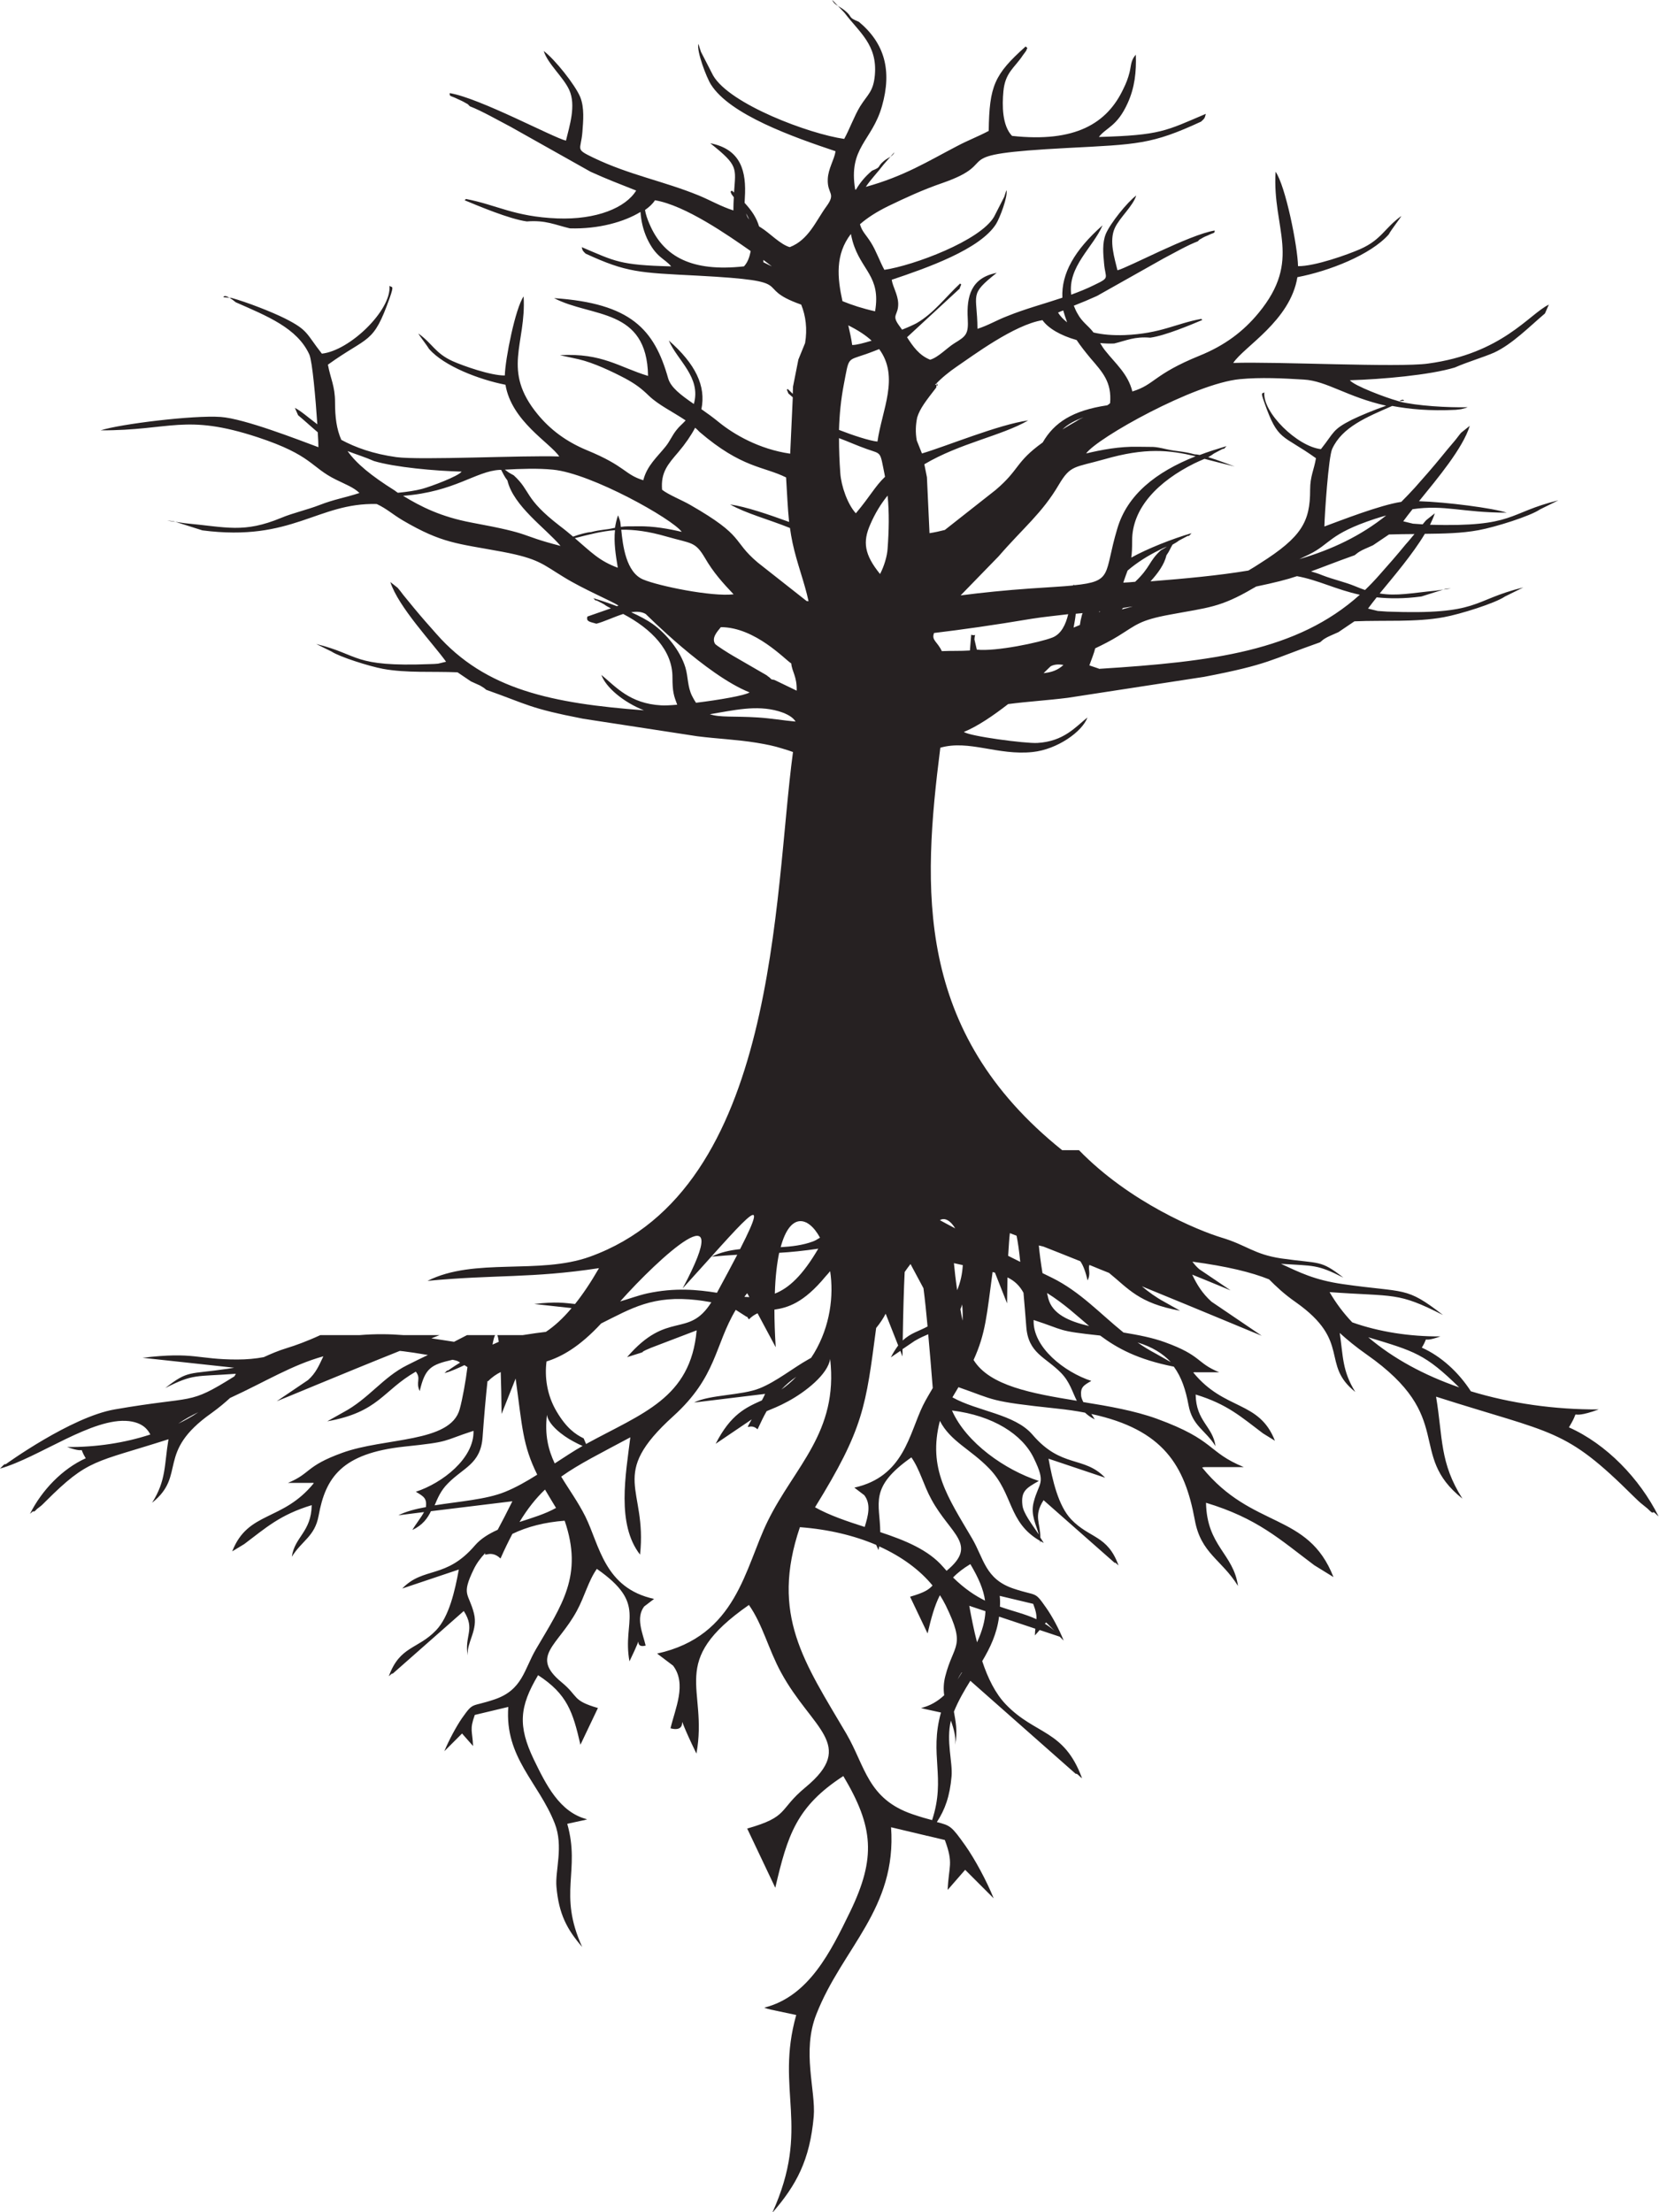 <?xml version="1.0" encoding="utf-8"?>
<!-- Generator: Adobe Illustrator 22.0.0, SVG Export Plug-In . SVG Version: 6.00 Build 0)  -->
<svg version="1.1" id="Layer_1" xmlns="http://www.w3.org/2000/svg" xmlns:xlink="http://www.w3.org/1999/xlink" x="0px" y="0px"
	 viewBox="0 0 768 1024" style="enable-background:new 0 0 768 1024;" xml:space="preserve">
<style type="text/css">
	.st0{fill-rule:evenodd;clip-rule:evenodd;fill:#262122;}
</style>
<path class="st0" d="M491.7,532.4h7.8c23.6,24.3,55.3,37.2,65.8,40.4c11.8,3.5,15.1,7.8,27.8,9.7c18.1,2.6,18,0.5,28.8,8.9
	c-12.2-6.2-13.6-5.4-28.9-6.4c8.5,3.9,15.4,7.5,28.7,9.4c29.2,4.2,28.9,0.8,46.3,14.3c-21.2-10.8-22.1-8.4-52.5-10.6
	c2.9,5,6.4,9.7,10.5,14c12.4,4.4,26.6,6.6,40.8,6.5c-10.2,3.7-4.5-1.6-8.6,5.2c9,4,17.1,11.5,22.7,20.2c18.4,5.6,38.7,8.5,59.2,8.4
	c-16.4,6-7.2-2.5-13.8,8.3c17.3,7.7,32.7,23.6,41.5,41.2c-0.9-0.6-2.2-2.4-2.6-1.8c-0.4,0.5-2-1.4-2.5-1.8c-3.6-3-2.5-1.8-6.4-5.6
	c-32.1-31.9-36.4-28.6-91.5-46.2c3.2,19.2,1.6,30.5,12.2,47.2c-26-20.7-2.5-37.4-44.3-66.7c-5-3.5-9.1-6.9-12.5-10
	c1.6,10.7,1.1,17.5,7.2,27.3c-16.2-12.9-1.6-23.2-27.5-41.5c-5.6-3.9-9.2-7.4-12.4-10.6c-8.2-3.3-19.3-6-35.5-8.2
	c0.9,1.2,1.9,2.4,3.2,3.5l14.5,9.8c-0.6-0.2-7.6-3.2-17.8-7.3c2.2,4.6,4.6,8.6,8.9,12.5l23.3,15.8c-1.4-0.5-25.9-10.8-55.5-22.9
	c3.1,2.6,6.5,5.1,10.4,7.2l7.3,4.1c-19.1-3.4-24-10.3-32.9-17.5c-3-1.2-6-2.4-9.1-3.7c-0.7,2.2,0.8,3.7-0.8,7.2
	c-1-4.1-2-6.9-3.4-8.9c-5.7-2.3-11.5-4.6-17.1-6.8l-2.1-0.5c0.3,3.2,0.9,8,1.7,12.8l4.5,2.2c12.9,6.4,22,16.4,33,25.3
	c6.7,1.1,13.5,2.4,19.2,4.5c17.1,6.2,14.4,9.5,25.1,13.9l-10.6,0c-0.2,0-1-0.1-1.4,0.1c14.5,17.8,30.5,12.8,37.8,31.6l-5.5-3.4
	c-10-7.5-16.4-13.5-31.2-18c0.2,12.5,7.9,14.6,9.2,23.9c-4.8-7.6-10.7-9.3-12.5-19c-1.3-7-3.2-12.9-6.8-17.8
	c-16.7-3.3-26.2-8.5-34.1-14.4c-20.5-2.2-16-2.4-30.8-7.2c-0.5,12.7,14.4,24.2,26.7,28.2c-3.7,2.1-5.1,3-4.7,7
	c0.1,0.8,0.5,1.8,1,2.8c11.8,1.9,23.8,4,34,7.7c27.4,10,23.1,15.3,40.3,22.4l-17,0c-0.3,0-1.6-0.1-2.3,0.2
	c23.3,28.7,49,20.5,60.8,50.7l-8.9-5.5c-16-12-26.3-21.7-50.1-28.9c0.4,20.1,12.7,23.5,14.8,38.5c-7.6-12.3-17.2-15-20-30.6
	c-4.6-25-14.4-41.8-47.9-49c0.6,0.8,1.1,1.7,1.6,2.5c-1.9-0.9-3.3-2-4.5-3.1c-4-0.8-8.3-1.4-13-1.9c-32-3.4-28.3-3.9-45.6-9.9
	c-0.9,1.5-1.8,3-2.8,4.7c11.6,6.5,28.8,7.7,37,17.2c13.5,15.8,23.8,9.7,33.7,20l-26.2-8.8c1.8,9.9,4.5,21.8,10.5,28.1
	c8.5,8.9,16.8,7.2,21.9,21.3c-0.6-0.4-1.5-1.6-1.8-1.2l-32.9-29c-4.8,7.5-1.4,10.5-1.5,17.3c0.6,0.9,1.1,1.7,1.6,2.5
	c-0.6-0.3-1.1-0.6-1.6-0.9c-0.1,0.5-0.1,1.1-0.2,1.7c0.1-0.6,0.1-1.2,0-1.8c-14.9-8.6-12.2-21.9-23.5-33.5
	c-8.6-8.9-17.9-12.5-22.8-22c-5.7,22.2,3.7,35.3,14.9,54.4c5.5,9.4,6.1,18.8,19.1,23.2c11.3,3.8,9.6,0.9,15.2,8.9
	c2.7,3.8,6.1,10.1,8.1,15.2l-1.8-1.8l-9.3-3.1l-2.2,2.5c0-1.2,0.1-2.2,0.2-3.1l-16.8-5.6c-1,7.9-4.1,14.4-7.8,20.6
	c2.6,7.9,6.1,15,10.9,20c13.7,14.3,27,11.5,35.3,34.2c-1-0.6-2.4-2.5-2.9-2l-48.8-43.1c-2.8,4.5-5.5,9.1-7.6,14.3
	c0.7,4.2,1.8,8.7,0.6,15.3c0.4-3.8-0.7-7.4-2-11.2c-2.3,9.6,0.9,19.2,0.3,25.9c-0.8,9.1-3,15.3-6.8,21.1c6.3,1.6,6.8,1.9,13.2,10.9
	c4.3,6.1,9.8,16.2,13.1,24.4l-13.2-13.2l-8.1,9.3c0.5-11.3,2.8-12-1.3-23.1l-8.4-2l-0.3,0.4l0.2-0.4l-16.4-3.9
	c2.7,37.8-22.6,55.9-34.6,86.6c-6.8,17.2-0.2,35.2-1.2,47.3c-1.8,20.2-8,31.7-19.2,44.6c18.1-39.9,1.2-56.4,11.1-91.6l-11.8-2.5
	c-0.5-0.1-2-0.5-3-0.9c20.7-5.2,30.8-26,39.8-44.5c12-24.9,10.8-39.2-3.2-62.7c-21.7,14.1-25.8,27.3-31.5,51.7l-13-27.4
	c19.6-5.6,14.2-8.5,27-19.1c23.8-19.7,2.9-27-11.3-53.1c-5.9-10.8-8.5-22.2-14.9-31.3c-38.2,26.6-18.7,38.1-24.3,68.8
	c-12.7-26-0.9-8.8-12-11.7c2.2-9.3,7.6-20.5,1.2-29l-7.4-5.6c37-8.1,40.6-39.8,51.2-61.3c12.4-25.3,32.8-41.1,28.9-75.1
	c-1,7.1-11.4,15.3-19.6,19.7c-4.4,2.4-6.8,3.2-9.8,4.5c-1.4,2.4-2.7,5.2-4.2,8.4c-3.7-3.5-6.4,2-2.7-4.6l-16.7,11.3
	c7-13.7,14-16.8,21.4-20.1c0.5-0.9,1-1.9,1.5-3l-32.9,4c7.2-3.7,22-3.2,30.4-6.6c7.7-3.1,15.6-9.5,22.4-13.3l1.4-0.8
	c0.5-0.7,0.9-1.5,1.4-2.2c7.5-12.6,9.1-26.6,7.4-37.9c-0.8,0.9-1.4,1.7-2.1,2.4c-10.3,12.5-17.7,14.5-23.7,15.4
	c0,5.2,0.2,11,0.6,17.4l-8.4-15.7c-1.4,0.6-2.7,1.5-4,2.8c-0.4-0.4-0.9-1.6-1.1-1.2l-5-3.2c-9.8,16.4-8.7,30.9-28.9,49.2
	c-30.6,27.7-12,32.9-15.4,64.1c-11-14.1-6.6-37.2-4.5-54.3c-13.8,7.4-23.9,12.4-32,18.2c3.6,6,7.8,11.7,11.2,18.5
	c6.6,13.4,8.8,33.1,31.8,38.1l-4.6,3.5c-4,5.3-0.7,12.3,0.7,18.1c-6.9,1.8,0.4-8.9-7.5,7.3c-3.5-19.1,8.6-26.3-15.1-42.8
	c-4,5.7-5.6,12.7-9.3,19.5c-8.8,16.2-21.8,20.8-7,33c8,6.6,4.7,8.4,16.8,11.9l-8.1,17c-3.5-15.2-6.1-23.4-19.6-32.2
	c-8.7,14.6-9.4,23.5-2,39c5.6,11.5,11.9,24.5,24.7,27.7c-0.6,0.2-1.5,0.5-1.9,0.5l-7.3,1.6c6.2,21.9-4.4,32.2,6.9,57
	c-7-8.1-10.8-15.2-11.9-27.8c-0.7-7.5,3.4-18.7-0.8-29.4c-7.5-19.1-23.2-30.4-21.5-53.9l-15.5,3.7c-2.5,6.9-1.1,7.3-0.8,14.4
	l-5.1-5.8l-8.2,8.2c2.1-5.1,5.5-11.4,8.1-15.2c5.6-7.9,4-5,15.2-8.8c12.9-4.4,13.6-13.8,19.1-23.2c12-20.5,22-34.1,13.3-59.5
	c-9.3,0.7-17.4,2.8-24.2,6.1c-1.8,3.4-3.6,7.1-5.5,11.4c-4.4-4.3-8-0.3-7-2.6c-2.3,2.4-4.1,4.9-5.4,7.6c-5.9,12.2-2.3,10.9,0.1,20.4
	c2,7.8-3.4,13.3-2.9,19.5c-1.6-9.3,3.7-12-1.8-20.6l-32.9,29c-0.3-0.4-1.2,0.8-1.8,1.2c5.1-14.1,13.4-12.4,21.9-21.3
	c6-6.3,8.7-18.2,10.5-28.1l-26.2,8.8c9.9-10.3,20.2-4.2,33.7-20c2.7-3.1,6.3-5.3,10.5-7.2c1.8-3.3,4-7.6,6.8-13.2l-37.7,4.6
	c-1.6,3.3-3.8,6.4-8.6,8.7c1.6-2.8,4.1-5.8,5.4-8.3l-11.9,1.5c3.4-1.7,7.8-2.9,12.8-3.8l0-0.1c0.4-4-1-4.8-4.7-7
	c12.3-4,27.1-15.5,26.7-28.2c-15.1,4.9-10.1,5-32,7.3c-29,3.1-36.5,14.3-39.7,32c-1.8,9.7-7.7,11.4-12.4,19c1.3-9.3,9-11.4,9.2-23.9
	c-14.8,4.5-21.2,10.5-31.2,18l-5.6,3.4c7.3-18.8,23.3-13.7,37.8-31.6c-0.4-0.2-1.2-0.1-1.4-0.1l-10.6,0c10.7-4.4,8-7.7,25.1-13.9
	c19.7-7.2,50.1-4.5,54.4-20.2c1.3-4.7,2.8-13,3.6-19.5l-1.4-0.9c-3.2,1.5-6.3,2.9-9.2,3.7c0.5-0.4,1.3-1.6,1.6-1.2
	c0,0,2.2-1.6,5.6-3.7l-1.2-0.7c-0.5-0.2-1.3-0.4-2.3-0.6c-10,2.3-12.7,3.8-15.2,14.5c-2-4.3,0.8-5.6-1.8-9c-15.4,8.8-17,18.7-41,23
	l7.3-4.1c11.9-6.3,18.4-16.3,29.7-21.9c3.4-1.7,6.6-3.3,9.6-4.7c-4.7-0.8-9.3-1.5-11.2-1.7c-0.6-0.1-1.2-0.1-1.8-0.2
	c-26.8,10.7-55.7,22.9-57,23.3l14.5-9.8c3.7-3.3,5.1-6.8,7.1-11c-14.7,4.1-26.7,11.7-43,19.2l-0.1,0c-2.4,2.2-5.1,4.5-8.7,7.1
	c-26,18.3-11.3,28.6-27.5,41.5c6.6-10.4,5.6-17.4,7.6-29.4c-34.3,11-37,8.9-56.9,28.8c-2.4,2.4-1.7,1.7-4,3.5
	c-0.3,0.3-1.3,1.5-1.6,1.1c-0.2-0.3-1.1,0.8-1.6,1.1c5.5-11,15.1-20.9,25.8-25.7c-4.1-6.8,1.7-1.5-8.6-5.2
	c13.4,0.1,26.6-1.9,38.5-5.8c-1.1-2.1-3.3-5.4-9.9-6.2C42.9,655.9,18,674.7,0,679.8c0.8-0.7,2.1-2.5,2.6-2c0,0,30.2-21.9,50.5-25.4
	c37.9-6.6,33.5-1.6,55.4-15.3c0.2-0.4,0.5-0.8,0.7-1.2c-18.9,1.4-19.5-0.1-32.7,6.6c10.8-8.4,10.7-6.2,28.8-8.9
	c1.1-0.2,2.1-0.3,3.1-0.5l-42.4-4.6c24.1-2.9,25.2,0.8,43.8,0.8c4.5,0,8.6-0.4,12.3-1.1c3.1-1.4,6.4-2.9,11-4.3
	c3.3-1,8.7-2.9,15.2-5.9h18.2c7.3-0.6,14-0.5,20.2,0h16.8l-3.8,1.5c3.6,0.5,7.1,1.1,10.5,1.6c2.2-1.1,4.2-2.2,6-3.1h13
	c-0.4,0.7-0.8,2.2-1.2,4.4c1-0.4,1.9-0.9,2.9-1.3c-0.2-1.5-0.4-2.5-0.7-3.1H242c4.5-0.7,7.9-1.2,10.7-1.5c3.9-2.6,7.9-6.2,11.9-11
	l-17.3-1.9c10.3-1.2,13.9-0.5,18.9,0c3.6-4.5,7.3-10,11.1-16.6c-31.5,4.8-48.2,2.9-79.4,5.9c21.8-11,51.6-2.7,75.2-11.2
	c87.3-31.5,85-167,94-233.6c-1.3-0.5-2.9-1-4.9-1.6c-4.1-1.3-7.3-1.9-12-2.7c-9.3-1.5-17.9-1.8-27.4-3l-52.8-8.1
	c-25.2-4.9-25.4-6.5-44.9-13.4l-1.1-0.9c-0.3-0.2-1.6-1-1.8-1.1c-0.4-0.2-1.3-0.6-2-0.9l-2.2-1l-6.2-4.2
	c-11.5-0.5-23.6,0.4-34.5-1.6c-6.4-1.2-20-5.5-23.8-8l-7.1-3.5c20.4,5,16.4,10.7,52.7,9.3c1,0,2.7-0.1,3.7-0.2l3.7-0.9
	c-6-8.4-22.1-25.3-25.8-36.9l3.4,2.7c0.8,0.9,1.7,2.1,2.6,3.3c1.9,2.3,3.2,3.9,5,6.1c3.3,4,6.9,8.1,10.3,11.9
	c22.8,26,53.9,32.2,96.1,35.4c-9.6-3.8-17.7-10.7-19.7-16.4c6.7,5.5,13.1,13.3,27.7,14.1c1.5,0.1,4.1,0,7.4-0.3
	c-1.5-4-2.2-5.8-2.2-12.6c0.1-12.5-9.7-22.5-22.8-29.4c-4.4,1.4-8.9,3.6-12.4,4.5c-3.2-0.9-4.8-1-4.2-3.3l10.9-3.8
	c-1.2-0.6-2.3-1.2-3.2-1.9l-2.9-1.5c-1.6-0.9-0.2,0.7-2-1.3c3.4,1,7.2,2.3,10.9,3.7l0.7-0.3c-3.2-2.1-16.3-7.6-25.2-13.1
	c-9.9-6-11.6-8.6-28.6-11.8c-21-3.9-27.7-3.8-46-14.5c-4.9-2.9-7.4-5.4-12.1-7.6c-27.5-0.7-39,17.6-80.7,12.2l-13.3-4.2
	c-1.1-0.2-2.2-0.3-3-0.3l8.3,1.2c19.3,1.8,27.1,4.7,44.5-2.5c5.5-2.3,11.7-3.6,17.9-6c6.7-2.6,11.2-3.2,18.3-5.5
	c-2.6-2.6-6.7-4.1-10.9-6.2c-11.8-5.8-10.8-11.2-36.2-19.6c-33.8-11.1-40.1-3.1-72.7-3.2c8.9-2.9,42.9-7.1,55.6-6.2
	c11,0.8,36,10.6,45.2,14c0-1.4-0.1-3.8-0.3-6.9c-3.2-2.7-6.2-5.5-9.1-7.9l-1.5-3.4c2.8,1.4,6,4.3,10.4,7.6
	c-0.8-11.9-2.3-29.1-3.7-32.3c-5.6-12.3-19.6-17.8-34.1-24.2c-0.7-0.6-5.1-4.2-5.7-2.3l3.8,0.3c7.2,2,18.7,6.5,24.7,9.5
	c10.9,5.5,9.7,6.9,17.1,16.3c13-1.4,32.3-20.2,31.3-31.4c1.1,1,2.3-0.7,0.1,5.6c-7.7,21.8-9.7,17.3-28.6,30.9
	c1.2,6.5,3.3,9.9,3.3,17.4c0,6.9,0.7,12.4,2.9,17.4c6.5,3.5,14.7,6.5,25.5,8c11.4,1.5,58.8-0.9,75.4-0.3
	c-4.2-6.3-22.1-16.3-24.9-33.2c-12.2-2.4-28.4-8.6-35.4-16.6c-0.9-1.6-4.9-6.7-4.9-7.1c6.6,4.7,7.7,9.1,15.9,12.8
	c4.7,2.1,17.6,6.7,24.1,6.6c0.2-7.8,4.9-31.2,8.7-36.6c1.3,22.1-10.4,34.1,6.6,54.7c5.9,7.1,13.1,12.5,22.7,16.5
	c18,7.4,17.3,11.2,26.1,13.9c1.7-6.8,6.5-10.8,10.4-15.7c2-2.5,2.9-5,5-7.6c1.3-1.7,2.8-2.8,4.2-4.4c-6.3-4.2-12.5-7.1-17-11.4
	c-3.6-3.5-6.3-5.5-11.1-8.1c-5.9-3.1-14.5-7.2-21.4-8.8l-8.7-1.9c19.6-1.1,27.5,5.6,40.8,9.6c-0.5-31.7-26.1-26.9-43.5-36
	c35.5,2.4,46.4,14.4,52.8,37.1c1.2,4.2,5.8,7.7,11.9,11.9c3.5-12.4-7.7-20.2-11.6-29.4c12.4,10.9,17.3,21.1,15.1,31.8
	c2.6,1.8,5.5,3.9,8.3,6.2c6.7,5.4,18.3,12.3,32.8,14.4l1.2-26.1l-1.6-1.4c-0.5-0.7,0,0.7-0.8-1.3c-0.6-1.6-0.4-0.3,0-1.2
	c0.8,0.8,1.6,1.5,2.4,2.3l0.1-3.3l2.5-12.6l3.1-7.6c1.1-6.6,0.3-12.6-1.8-17.8c-23.8-8.4,1.1-10.8-47.9-13.4
	c-27.3-1.4-32.8-1.4-51.9-10.2c-1.2-1.2-1.4-1.2-1.8-3c15.6,6.6,17.5,8.3,41.4,8.9c-3-3.7-7-4-11.2-13c-1.8-4-2.7-8-3-12.2
	c-7.5,4.6-19.4,8-32.7,7.6c-6.8-1.6-11.2-3.9-19.9-3.2c-8.1-1.1-22.5-7.2-28.8-9.8l0.6-0.6c14.2,2.7,22.3,8.2,42.3,9
	c18.2,0.7,31.7-5,36.5-12.9c-7.1-2.8-14.1-5.5-21.1-8.7l-37-20.8c-5.2-2.7-13.4-7.4-18.9-9.5c-1.7-1.7-0.1-0.4-2.6-1.9
	c-1.4-0.8-1.5-0.7-3.1-1.5c-3.2-1.6-3.8-1-3.6-2.7c13.9,2.3,48.1,20.7,53.8,22c1.6-6.7,4.8-16.3,1.5-23.5c-2.7-5.9-9.9-12-11.8-18
	c5.1,3.8,14.5,15.6,16.9,21.3c2,5,1.4,11,1,16.3c-0.7,8.6-3.6,7.6,5.3,11.9c16.5,7.9,32.2,10.7,48.4,17.3c5.6,2.3,10.5,5.2,16.2,7
	c0-2.3,0.1-4.3,0.2-6.1c-0.4-0.5-1-1.4-1.1-1.5c-0.5-1.7-0.8-0.5,0.2-1.6c0.3,0.3,0.7,0.6,1,0.9c0.8-11.5,2.1-12.4-11-22.8
	c14.3,2.8,16.8,13.1,16,25.4c0,0.8-0.1,1.5-0.1,2.2c3.4,3.7,5.5,6.9,6.7,10.9l0.8,0.5c4.1,2.5,8.9,7.8,13.4,9.1
	c8.8-3.4,12.1-12.2,17-18.9c4.6-6.3,0.3-5.5,0.6-12.6c0.2-4.9,3-8.9,3.6-12.9c-19.7-6.6-48.9-16.9-57.7-30.9
	c-2.1-3.3-6.7-15.5-5.8-18.8l1.2,3.7l5.6,10.9c7.6,13.3,44.5,27.1,60.7,29.4c2.4-4.3,4.7-10.7,7.4-15.1c3.5-5.6,6.1-6.7,6.8-14.5
	c1.2-14-7.2-19.7-14-28.7L385.3,0c0.8,2.3,3.4,2.9,5.7,4.8c4.2,3.4,1,3,6.6,5.3c11.9,9.9,15.4,22.5,10.7,39
	c-4.6,16.3-15.7,19.1-12.4,38.7l0.4-0.1c1.8-3.1,4.2-6,7.4-8.7c4.7-1.9,2-1.6,5.5-4.5c1.9-1.6,4.2-2.1,4.8-4l-4.9,5.6
	c-2.8,3.7-5.9,6.8-8.3,10.4c17.7-4.9,28.5-11.7,42.3-18.9c5.1-2.7,9.5-4.3,14.6-7c0.3-20.9,2.6-26.1,17.1-39.1
	c1.2,1.3,0.9-0.1,0.3,1.9c-0.1,0.2-1.3,1.8-1.6,2.2c-3.8,5.8-8.2,7.9-9,16.7c-0.6,6.5-0.6,15.8,4,20.6c29.3,3.2,44-5.8,51.5-21.7
	c1.3-2.6,2.2-4.9,2.9-7.7c0.8-3.2,0.5-5.5,2.9-8.2c0.3,7.9-0.5,15.3-3.8,22.5c-4.9,10.8-9.8,11.1-13.3,15.6
	c28.6-0.8,30.9-2.8,49.5-10.7c-0.5,2.2-0.7,2.2-2.2,3.6c-22.9,10.6-29.4,10.5-62,12.2c-58.9,3.1-28.4,6-57.7,16.2
	c-9.3,3.2-17.2,6.9-25.1,10.7c-5.5,2.7-9.8,5.5-13.1,8.4c1,3.5,2.8,4.8,5.1,8.5c2.3,3.6,4.2,9,6.2,12.6c13.5-2,44.4-13.5,50.8-24.6
	l4.7-9.2l1-3.1c0.8,2.8-3.1,13-4.8,15.7c-7.4,11.7-31.9,20.3-48.3,25.8c0.5,3.3,2.8,6.7,3,10.8c0.2,5.9-3.4,5.2,0.5,10.5
	c0.4,0.6,0.9,1.2,1.3,1.8c3-1.2,5.4-2.3,6.7-3c8.1-4.7,13.3-12,20.2-18.4c0.6,1.1,0.8-0.5,0.1,1.4c-0.9,2.4-0.3,0.7-0.9,1.5
	l-23.8,22c2.7,4.2,5.6,8.4,10.7,10.4c3.8-1.1,7.8-5.5,11.2-7.6c5.4-3.3,6.6-4.2,6.2-11.4c-0.6-10.3,1.5-18.9,13.4-21.2
	c-13.1,10.4-9,9.4-8.9,25.9c4.8-1.5,8.9-4,13.6-5.8c8.6-3.5,17.1-5.7,25.7-8.6c-0.5-11.2,5.6-22,18.6-33.5
	c-4.4,10.3-16.2,19-14.5,32.1c3.5-1.3,7.1-2.7,10.7-4.5c7.5-3.6,5.1-2.8,4.5-10c-0.4-4.4-0.9-9.4,0.8-13.6c2-4.8,9.9-14.7,14.1-17.8
	c-1.6,5-7.6,10.1-9.9,15c-2.8,6-0.1,14.1,1.2,19.6c4.7-1.1,33.3-16.5,45-18.4c0.1,1.4-0.4,0.9-3,2.2c-1.3,0.6-1.4,0.5-2.6,1.2
	c-2.1,1.3-0.8,0.2-2.2,1.6c-4.6,1.7-11.4,5.6-15.8,7.9l-30.9,17.4c-3.5,1.6-7.1,3.1-10.7,4.5c0.5,1.2,1,2.5,1.8,3.8
	c2,3.7,4.8,5.4,7,8.2c0.1,0.1,0.2,0.3,0.3,0.4c4.2,1,9.1,1.4,14.5,1.2c16.7-0.7,23.5-5.3,35.4-7.5l0.5,0.5
	c-5.2,2.2-17.3,7.3-24.1,8.2c-7.3-0.6-11,1.3-16.7,2.7c-2.2,0.1-4.4,0-6.5-0.2c0.7,1.2,1.5,2.5,2.5,3.7c4.6,5.8,10.4,10.6,12.4,18.7
	c10.5-3.2,9.6-7.8,31.2-16.6c11.6-4.7,20.2-11.2,27.2-19.7c20.4-24.7,6.3-39,7.9-65.4c4.6,6.5,10.2,34.4,10.4,43.7
	c7.8,0.1,23.1-5.4,28.8-7.9c9.9-4.4,11.2-9.7,19-15.3c0,0.4-4.8,6.5-5.8,8.5c-8.4,9.5-27.7,17-42.3,19.8
	c-3.3,20.2-24.7,32.1-29.7,39.7c19.8-0.7,76.4,2.2,90.1,0.3c34.4-4.6,46.9-22.9,56-27.3l-1.8,4.1c-7.1,6-15.1,14.2-23.5,18.1
	c-5.3,2.3-12.3,4.3-18.2,6.9c-11.5,3.5-34,5.5-48.6,5.9c1.8,2.5,17,8.2,21.9,9.5c0.2,0.1,0.4,0.1,0.6,0.2l2.6-0.2
	c-0.3-0.8-1.4-0.4-2.5,0.3c8.4,2.1,22.9,2.9,31.9,2.7c-1.1,0.4-0.2,0.2-3,0.9c-0.3,0.1-2.1,0.2-2.5,0.3c-11.9,0.6-21.5-0.3-29.4-1.8
	c-11.9,5.2-23.2,9.8-27.8,19.9c-1.7,3.7-3.5,30.4-3.6,35.9c7.1-2.6,25.6-9.9,35.6-11.4c2.1-2.1,4.2-4.3,6.3-6.6
	c4.1-4.6,8.3-9.4,12.3-14.3c2.1-2.6,3.7-4.5,6-7.2c1.2-1.4,2.2-2.9,3.1-3.9l4-3.2c-3.2,10.4-14.9,24.3-23.5,34.9
	c12.9,0.4,34.3,3.2,40.6,5.3c-20.6,0-28.7-3.8-43.6-1.6c-1.7,2.1-3.1,4-4.3,5.6l4.5,1.1c1.1,0.1,3.2,0.2,4.4,0.3h0.1
	c0.6-0.7,1.1-1.4,1.6-1.9l4-3.2c-0.5,1.7-1.3,3.4-2.2,5.3c39.6,1.1,35.7-5.5,59.4-11.3l-8.5,4.2c-4.5,3.1-20.7,8.2-28.4,9.6
	c-8,1.5-16.4,1.6-24.9,1.7c-5.6,9.4-14.4,19.7-20.9,27.6c8,1.3,14.6-0.2,26-1.3l6.9-1c-0.7,0-1.6,0-2.5,0.2l-11.1,3.5
	c-8.1,1.1-14.9,1-20.7,0.4c-1.5,1.9-2.9,3.7-4,5.2l4.5,1.1c1.1,0.1,3.2,0.2,4.4,0.3c43.4,1.6,38.6-5.2,63-11.2l-8.5,4.2
	c-4.5,3.1-20.7,8.2-28.4,9.6c-13.1,2.4-27.6,1.3-41.3,1.9l-7.4,5l-2.7,1.2c-0.8,0.4-1.9,0.8-2.4,1.1c-0.2,0.1-1.8,1-2.1,1.3
	l-1.3,1.1c-23.3,8.2-23.5,10.2-53.7,16l-63.1,9.7c-9.5,1.2-18.4,1.7-27.6,2.9c-6.7,5.2-14.1,10.3-20.5,12.9c2.7,2,28.4,5.4,34,5.1
	c12.2-0.7,17.6-7.3,23.2-11.8c-2.3,6.5-13.9,14.8-25.4,16c-16.1,1.7-29.4-5.8-42.7-2C427.1,410.9,423.1,477.4,491.7,532.4
	 M654.8,247.2c-4,0-7.9,0.1-11.8,0.2l-7.4,5l-2.7,1.2c-0.8,0.4-1.9,0.8-2.4,1.1c-0.2,0.1-1.8,1-2.1,1.3l-1.3,1
	c-9.3,3.3-14.9,5.6-20.2,7.5c1.7,0.5,3.4,1,5.3,1.8c5.2,2,10.4,3.1,15,5c1.7,0.7,3.2,1.3,4.7,1.8c2.3-2.2,4.4-4.4,6.6-6.9
	c4.1-4.6,8.3-9.4,12.3-14.3C652.3,250.3,653.4,248.8,654.8,247.2z M601.5,258.8c15.1-4.4,28.5-10.8,40.2-20.2
	c-1.7,0.5-3.5,1-5.3,1.6c-21.2,7-20.4,11.5-30.3,16.4C604.5,257.4,602.9,258.1,601.5,258.8z M477.7,286.4c-17.8,3-32.8,5.1-45.3,6.6
	c-1.3,3.4,1.5,3.9,3.6,8.4c4.3-0.2,8.6,0,13-0.3l0.6-7.3c2.6,0.9,1.7-1.5,1.5,2.2l1.1,4.7c8.6,1,29.2-3.3,35-5.6
	c4.1-1.6,6.2-6.1,7.3-10.8C488.9,285,483.4,285.5,477.7,286.4z M498,284.1c-0.2,2.1-0.6,4.2-1,6.4c1-0.4,2-0.8,2.9-1.2
	c0.2-1.5,0.5-2.9,0.9-4.4c0.1-0.4,0.2-0.8,0.4-1.1C500.2,283.9,499.1,284,498,284.1z M508.9,283l-0.1,0.4l0.5-0.4L508.9,283z
	 M519.9,281.4c-0.2,0.2-0.4,0.5-0.6,0.7c2-0.5,3.7-1,5.1-1.4L519.9,281.4z M581.5,271.5c-0.4,0.3-0.9,0.5-1.4,0.8
	c-15.3,9-20.9,8.9-38.5,12.2c-14.2,2.6-15.6,4.8-23.9,9.9c-3.2,2-7.1,4-10.7,5.7c-0.6,2.5-1.5,4.5-2.7,7.9l4.4,1.5l0,0.1
	c52.6-3.3,91.8-8.2,120.8-34.3c-11.1-2.4-19.2-6.8-29.1-8.6C595.7,268.3,590.1,269.7,581.5,271.5z M577.9,264.1
	c1.9-1.1,3.7-2.2,5.5-3.4c19.3-12.2,23.1-19.3,23.1-34c0-6.3,1.8-9.2,2.7-14.6c-15.8-11.3-17.5-7.6-23.9-25.8
	c-1.9-5.3-0.9-3.9,0-4.7c-0.9,9.3,15.3,25.1,26.2,26.3c6.2-7.8,5.2-9,14.3-13.6c3.9-1.9,10.4-4.6,15.9-6.5
	c-18-4-27.5-11.5-38.1-12.1c-9.7-0.6-20.1-1.1-29.6-0.2c-21.1,2-66.1,27.2-71.2,34.4c7.1-1.7,15.5-3.3,24.1-3.1
	c7.5,0.2,6.4-0.4,13.4,1.2c4.5,1,7.3,0.8,12.7,2.3c0.7,0,1.5,0.1,2.4,0.3c3.9-1.5,8.1-2.8,12.4-4.1c-2.2,2.4-0.5,0.5-2.4,1.6
	l-3.4,1.8c-0.8,0.6-1.7,1.2-2.7,1.7c4.7,1.4,10.1,3.6,12.3,4.3c-5.2-1.2-9.7-2.4-14-3.5c-1.6,0.7-3.3,1.4-4.7,2.1
	c-16.5,8.2-28.9,20.5-28.8,35.9c0,3.4-0.1,5.7-0.4,7.7c7.6-4.2,19-8.7,27.9-11.3c-2.2,2.4-0.5,0.5-2.4,1.6l-3.4,1.8
	c-0.9,0.7-1.9,1.3-3,1.9c-1,1.6-1.4,3-2.8,4.9c-1,4.3-4,8.4-7.4,12.1C548.9,267.8,564.1,266.4,577.9,264.1z M525.5,269.3
	c7.2-6.8,6.2-9.4,11.9-14.6c0,0,1.6-0.9,1.9-1.1l0.9-0.6c-1.2,0.5-2.4,1-3.5,1.6c-5.5,2.7-10.5,5.9-14.7,9.5c-0.6,1.5-1.2,3.3-2,5.6
	C521.8,269.6,523.7,269.5,525.5,269.3z M553.5,211.2c-12.3-2.9-23.2-4.1-42.3,1.4c-13.8,3.9-15.6,2.6-21,11.7
	c-7.8,13.3-16.4,19.9-27.9,33.2l-17.6,18.1c10-1.3,20.9-2.4,32.4-3.2c8.5-0.6,14.9-0.9,19.7-1.4c0.1-0.1,0.1-0.3,0.3-0.5
	c0,0.1,0.1,0.3,0.1,0.4c18.3-1.8,13.7-5.1,20-26.1C521.8,229,535.1,218.5,553.5,211.2z M492.3,307.8c-2.2-0.4-4.2-0.3-5.9,0.6
	c0,0-1.3,1.2-3.3,3.2C486.9,311.2,489.7,310.2,492.3,307.8z M492.2,143.7c-0.8,0.3-1.6,0.6-2.4,1c1,1.6,2.4,3.1,4.2,4.5
	C493.3,147.3,492.7,145.5,492.2,143.7z M498.4,157.4c-7.5-2.1-13.2-5.5-15.8-9.2c-13.1,2.1-32.3,16.5-39.7,21.5
	c-3.5,2.4-7,5.2-10,8.4c1.4,0.1,1.6,1.3,0.8-0.7l-0.3,2c-4.7,6.1-7.5,9.6-8.8,13.8c-0.7,3.3-0.9,6.9-0.2,10.7l2.4,6
	c11.2-3.3,35.5-13.4,49.2-15.3c-12.5,7.2-31.6,10.5-48.1,20.3l1.2,6l1.2,25.9c2.5-0.4,4.8-0.9,7.1-1.5l23.5-18.5
	c11.3-9.6,9-12.8,21.8-22c5.3-9.2,13.8-14.8,29.9-17.2c0.5-0.3,0.9-0.6,1.3-1c0.8-9.7-3.4-14.2-9-20.7
	C502.4,162.9,500.2,160.1,498.4,157.4z M501.6,193.2c-3.7,1.3-7.1,3-9.8,5.6c2-1.2,4.1-2.5,6.6-3.9
	C499.2,194.3,500.3,193.8,501.6,193.2z M407.4,265.7c1.9-3.6,3.3-8.3,3.5-11.8c0.6-8.2,0.8-16.4,0-24.5c-3.1,3.8-5.8,8.2-8,13.3
	C399.3,250.8,400.1,256.7,407.4,265.7z M409.7,220.7c-0.1-0.4-0.1-0.7-0.2-1.1c-2.2-10.8-1.2-9.3-8.1-11.7c-4.8-1.7-8.7-3.5-13-5.1
	c0,5.4,0.2,10.8,0.6,16.2c0.4,6,3.4,14.5,7.2,18.6C403,229.5,405,225.2,409.7,220.7z M388.4,199c6.1,2.4,14.3,5.1,17.8,5.4
	c2.1-14.7,10.3-29.9,0.8-42.8c-2.1,0.8-4.3,1.7-6.7,2.5c-8.3,2.9-7.2,1.1-9.7,14C389.3,184.9,388.6,191.9,388.4,199z M403.5,157.7
	c-2.7-2.5-6.2-4.8-10.8-7.1c0.7,3.1,1.4,6.1,1.8,9.1C396.6,159.7,399.8,158.8,403.5,157.7z M390,139.4c4.4,1.8,9.3,3.4,15.1,4.7
	c2.8-16.4-6.5-18.8-10.4-32.4c-0.3-1.2-0.6-2.3-0.8-3.4C386.6,117.8,387.6,128.5,390,139.4z M346.8,101.6c-0.4-1-0.9-1.9-1.4-2.8
	C345.7,99.9,346.1,100.8,346.8,101.6z M298.6,97.2c0.1,0.5,0.2,1,0.3,1.5c0.6,2.3,1.4,4.2,2.4,6.4c6.3,13.4,18.6,20.9,43.1,18.2
	c1.7-1.8,2.6-4.3,3.1-7.1c-10.3-7.2-30.3-21.2-44.3-23.5C302.2,94.3,300.6,95.8,298.6,97.2z M353.4,120.3l0,1.1
	c1.4,0.7,2.6,1.3,3.9,1.9C356,122.3,354.7,121.3,353.4,120.3z M321.8,198c-1.9,3.6-4.5,7.4-7.8,11.3c-4.7,5.5-8.2,9.3-7.5,17.4
	c2.9,2.3,9.4,4.9,13,7c25.8,14.8,19,16.3,31.3,26.7l22.6,17.8c0.3,0,0.6,0.1,0.9,0.1c-1.9-8.9-5.4-17.6-7.4-27
	c-0.5-2.4-0.9-4.7-1.2-6.9c-10.2-4.1-20.3-6.7-27.7-10.9c7.2,1,18,4.7,27.3,8.1c-0.7-6.7-0.9-13-1.4-20.6
	c-10.4-5.2-20.4-4.2-40.1-21.1C323.2,199.2,322.5,198.6,321.8,198z M339.6,275.1c-5-5.3-9.3-10-13.3-16.9c-4.5-7.6-6.1-6.5-17.6-9.8
	c-8.6-2.5-15.2-3.3-21.1-3.2c0.7,7.2,2.2,19.9,10.3,23.1C304.8,271.2,329.3,276.3,339.6,275.1z M287.4,243.9c2.6-0.4,3.2-0.2,8-0.3
	c7.2-0.1,14.3,1.2,20.2,2.6c-4.3-6-41.9-27.1-59.6-28.8c-7.1-0.7-14.9-0.4-22.3,0l1.8,1.3c0.4,0.3,2.3,1.3,2.3,1.3
	c8.2,7.5,4.6,10.5,21.3,23.4c2.4,1.8,4.4,3.5,6.2,5c3.1-1.1,6.3-2,8.3-2.1c4.5-1.2,6.9-1,10.6-1.9l0.5-0.1c0.3-1.9,0.7-3.8,1.4-5.7
	c0.2,0.2,0.3,0.5,0.3,0.7l0.5,1.4C287.2,241.5,287.3,242.5,287.4,243.9z M284.7,245.4c-6.3,0.5-11.9,2-18.6,3.7
	c7.5,6.4,11.2,10.5,19.9,13.7C285,256.8,284.1,251.1,284.7,245.4z M232,217.5l-0.7,0c-11.1,0.6-20.8,10.2-44.7,12
	c8.2,5,17.4,9.7,31.7,12.4c29.7,5.5,20.7,5.5,41.2,10.8c-6.9-8.2-21.8-18.4-24.6-30.3C233.4,220.5,232.9,219.1,232,217.5z
	 M184.2,228.1c4.2-0.4,8.2-1,11.2-1.8c4.1-1.1,16.9-5.9,18.3-8c-12.2-0.3-31-2-40.6-4.9c-3.8-1.7-8.3-3.1-12.2-4.6
	c4.1,5.8,10.9,11.4,21.9,18.3C183.3,227.5,183.7,227.8,184.2,228.1z M292.2,283.4c4,1.8,7.5,3.7,9.9,5.4
	c6.3,4.5,12.8,12.3,15.2,20.2c1.3,4.3,0.9,8.8,3.1,13.2c0.6,1.2,1.2,2.2,1.8,3.1c10.7-1.3,22.8-3.4,24.8-4.8
	c-20.1-8-47.9-36.2-48.1-36.3C297,283.1,294.7,283,292.2,283.4z M328.6,330.6c4.7,1.6,11.2,0.8,22.2,1.5c6.3,0.4,11.8,1.4,17.5,1.9
	c-1.1-1.8-3.5-3.5-7.9-4.8C350,326.2,339.7,328.8,328.6,330.6z M357.2,314.5c1.8,0.3,0.7,0,2.9,1l8.7,4.2c0.2-6.6-2.2-8.8-2.5-12.6
	c-2.7-1.6-16.7-16.8-32.6-16.8c-1.9,2.3-4.3,5-2.7,7.7c0.4,0.7,6.8,4.7,8.4,5.6l15.2,8.8c0.2,0.1,0.5,0.3,0.7,0.5
	c0.2,0.2,0.5,0.4,0.7,0.5L357.2,314.5z M252.3,689.5c-4.3,4.1-8.1,8.9-11.8,15c5.9-1.9,11.9-3.7,16.9-6.5
	C255.5,694.9,253.8,692,252.3,689.5z M201.2,696.8c11.2-1.8,23.9-2.7,32.5-6.2c5-2,10.1-4.9,15-8c-6.8-13.8-6.9-22-10-44.5
	l-6.5,16.4c-0.1-7.8-0.2-14.2-0.4-19.4c-2,1-4,2.3-5.9,4.3c-0.1-0.1-0.2-0.2-0.2-0.3c-0.8,7.4-1.6,16.3-2.3,26.2
	c-0.9,12.4-8.9,14-16.1,21.4C204,690,202.6,693.5,201.2,696.8z M256.8,677.4c4.5-2.9,8.8-5.8,12.9-8.1c-1.2-0.5-2.5-1.1-4.3-2.1
	c-5.1-2.7-11.6-7.8-12.2-12.3C252.1,664.1,253.8,671.1,256.8,677.4z M271.3,668.4c26.1-14.3,48.4-21.1,51.2-52.6l-21.2,8.1
	c-8.4,3.5,2.1,0.2-11,4.3c18.9-22,28.3-8.4,39-25.4c-2.8-0.5-5.4-0.9-6.5-1c-20.6-2.4-30.4,3.8-44.5,10.8
	C268.2,623.5,260,628,253,630.2c-0.9,7,0.1,15.5,4.7,23.2c4.5,7.6,8.6,10.5,12.5,12.4L271.3,668.4z M91.8,653.7
	c-3.3,1.6-6.4,3.3-9.3,5.3C85.8,657.4,88.9,655.7,91.8,653.7z M633.4,619c11.5,9.8,25.9,17.6,42.1,23.2
	C659.7,626.7,654.9,625.5,633.4,619z M470.6,572l-3.1-1.2c-0.3,2.4-0.5,5.9-0.8,10.5l5.6,2.8C471.8,579,471.2,574.9,470.6,572z
	 M435.1,564.8c2.1,1.2,4.5,2.4,7.1,3.8C440.1,565.1,437.4,563.4,435.1,564.8z M526.6,621.4c2.7,1.9,5.5,3.6,8.5,5.2l6.9,3.9
	C538.4,626.6,533.5,623.5,526.6,621.4z M504.2,613.8c-5.8-4.9-11.4-10.2-19.5-15.3c0.2,0.9,0.4,1.8,0.6,2.6
	C487.2,608.2,494.7,611.6,504.2,613.8z M473.8,598.4c-1.8-3.3-4.1-5.5-7.4-7.1c-0.1,3.6-0.1,7.6-0.2,12l-5.6-14.2
	c-0.4-0.1-0.7-0.2-1.1-0.3c-2.7,20-3.2,28.4-8.8,40.7c7.4,12,27,15.5,47.8,18.9c-2.1-4.1-3.2-8.7-7.3-12.9
	c-7.2-7.4-15.2-9-16.1-21.4C474.7,608.5,474.2,603.3,473.8,598.4z M445.7,585.6c-1.3-0.3-2.6-0.6-4.1-0.9c0.3,3.3,0.8,7.7,1.5,12.5
	C444.7,593.4,445.5,589.4,445.7,585.6z M444.6,606c0.3,1.8,0.6,3.6,1,5.3c0.1-2.3,0.1-4.8-0.2-7.5C445.2,604.5,445,605.2,444.6,606z
	 M440.7,652.9c6.6,15,24.7,27.6,40.2,32.6c-6,3.4-8.3,4.8-7.6,11.2c0.4,3.7,4.3,8.7,7.6,13.6c-1.2-4.5-3.9-9.1-2.4-14.9
	c2.4-9.5,6-8.3,0.1-20.4C473.3,663.9,459.6,655.2,440.7,652.9z M431.8,642.5c-0.7-8.9-1.4-17.2-2.1-24.9c-2,0.9-3.4,1.4-6.3,3.1
	l-5.6,3.8l0,3.4l-1-2.6l-4.4,3c1.1-2.2,2.3-4,3.4-5.5l-5.8-14.7c-1.1,2.1-2.5,4.3-4.4,6.6c-4.8,36.3-5.7,46.4-28.3,83
	c6.8,3.8,14.9,6.5,23,9.1c1.5-5,3.1-10.4-0.2-14.7l-4.6-3.5c23-5.1,25.3-24.8,31.8-38.1C428.7,647.7,430.3,645.1,431.8,642.5z
	 M429.4,614c-0.6-6.5-1.2-12.4-1.9-17.7l-6-11.2c-1,1.3-1.9,2.5-2.7,3.7c-0.4,8-0.7,18.5-0.9,31.7C421.6,617,425.4,616.2,429.4,614z
	 M407.5,709.2c11.5,3.8,22.3,8.2,29.1,16.1c0.5,0.6,1.1,1.2,1.6,1.8c14.8-12.2,1.8-16.8-7-33c-3.7-6.7-5.3-13.8-9.3-19.5
	C402,688.6,407.4,695.8,407.5,709.2z M441.2,730.2c5.2,5.1,10.1,8.4,14.8,10.7c-0.7-5.2-3-10.5-6.8-16.9
	C445.9,726,443.3,728,441.2,730.2z M462.9,743.7c5.9,2.1,11.5,3.3,16.9,5.8c0.1-1.9-0.2-3.7-1.5-7.1l-15.5-3.7
	C463,740.4,463,742.1,462.9,743.7z M483.7,751.6c1.5,0.9,3,2,4.5,3.3l-3.9-3.9L483.7,751.6z M456.2,745.8l-7.5-2.5
	c1,5.4,2.1,11.2,3.6,16.9C454.7,754.9,456,750.3,456.2,745.8z M445.3,774.2l-0.1-0.1c-0.8,1.2-1.4,2.3-1.9,3.3
	C443.9,776.4,444.6,775.3,445.3,774.2z M437.1,784.7c-0.4-2.7-0.3-5.7,0.5-8.8c3.9-15.2,9.7-13.3,0.2-32.8c-0.8-1.6-1.7-3.2-2.7-4.7
	c-2.5,4.9-4,10.5-5.7,17.7l-8.1-17c6.6-1.9,8.7-3.3,10.4-5.2c-5.9-7.2-14.3-13.4-24.7-18.1c-0.1,0.6-0.2,1.2-0.3,1.7
	c-0.4-0.9-0.8-1.7-1.1-2.4c-10.1-4.3-22-7.2-35.3-8.2c-13.8,40.7,2.1,62.6,21.5,95.6c8.8,15.1,9.8,30.2,30.7,37.3
	c3.8,1.3,6.7,2.1,9,2.7c6.5-19.8-1.4-30.1,4.1-49.8l-7.3-1.6c-0.3-0.1-1.3-0.3-1.9-0.5C430.6,789.6,434.1,787.5,437.1,784.7z
	 M361.7,643.2c2.2-1.5,4.5-3.4,6.9-5.9C366,639.1,363.8,641,361.7,643.2z M379.6,572.9c-5.5-10.1-13.9-11.7-18.2,4.4
	c5.1-0.3,10.2-0.9,14.8-2.6C377.1,574.4,378.2,573.8,379.6,572.9z M360.7,579.9c-1,4.9-1.8,11.1-2,18.9c6.6-2.6,12.9-8.5,20.1-20.8
	C371.9,579,366.1,579.6,360.7,579.9z M346.9,600.4l-1-1.8c-0.5,0.6-0.9,1.1-1.3,1.7C345.4,600.3,346.1,600.4,346.9,600.4z
	 M331.9,598.4c3.8-7,6.9-12.8,9.4-17.6c-3.6,0.2-7.5,0.5-11.9,0.9c4-2,8.5-3,13.2-3.5c15.8-30.9,1-12.1-26.6,18.2
	c25.5-47.8-11.2-13.9-28.9,6c4.2-1.2,8.1-2.7,12.5-3.7C312.6,595.9,323,597,331.9,598.4z"/>
</svg>
